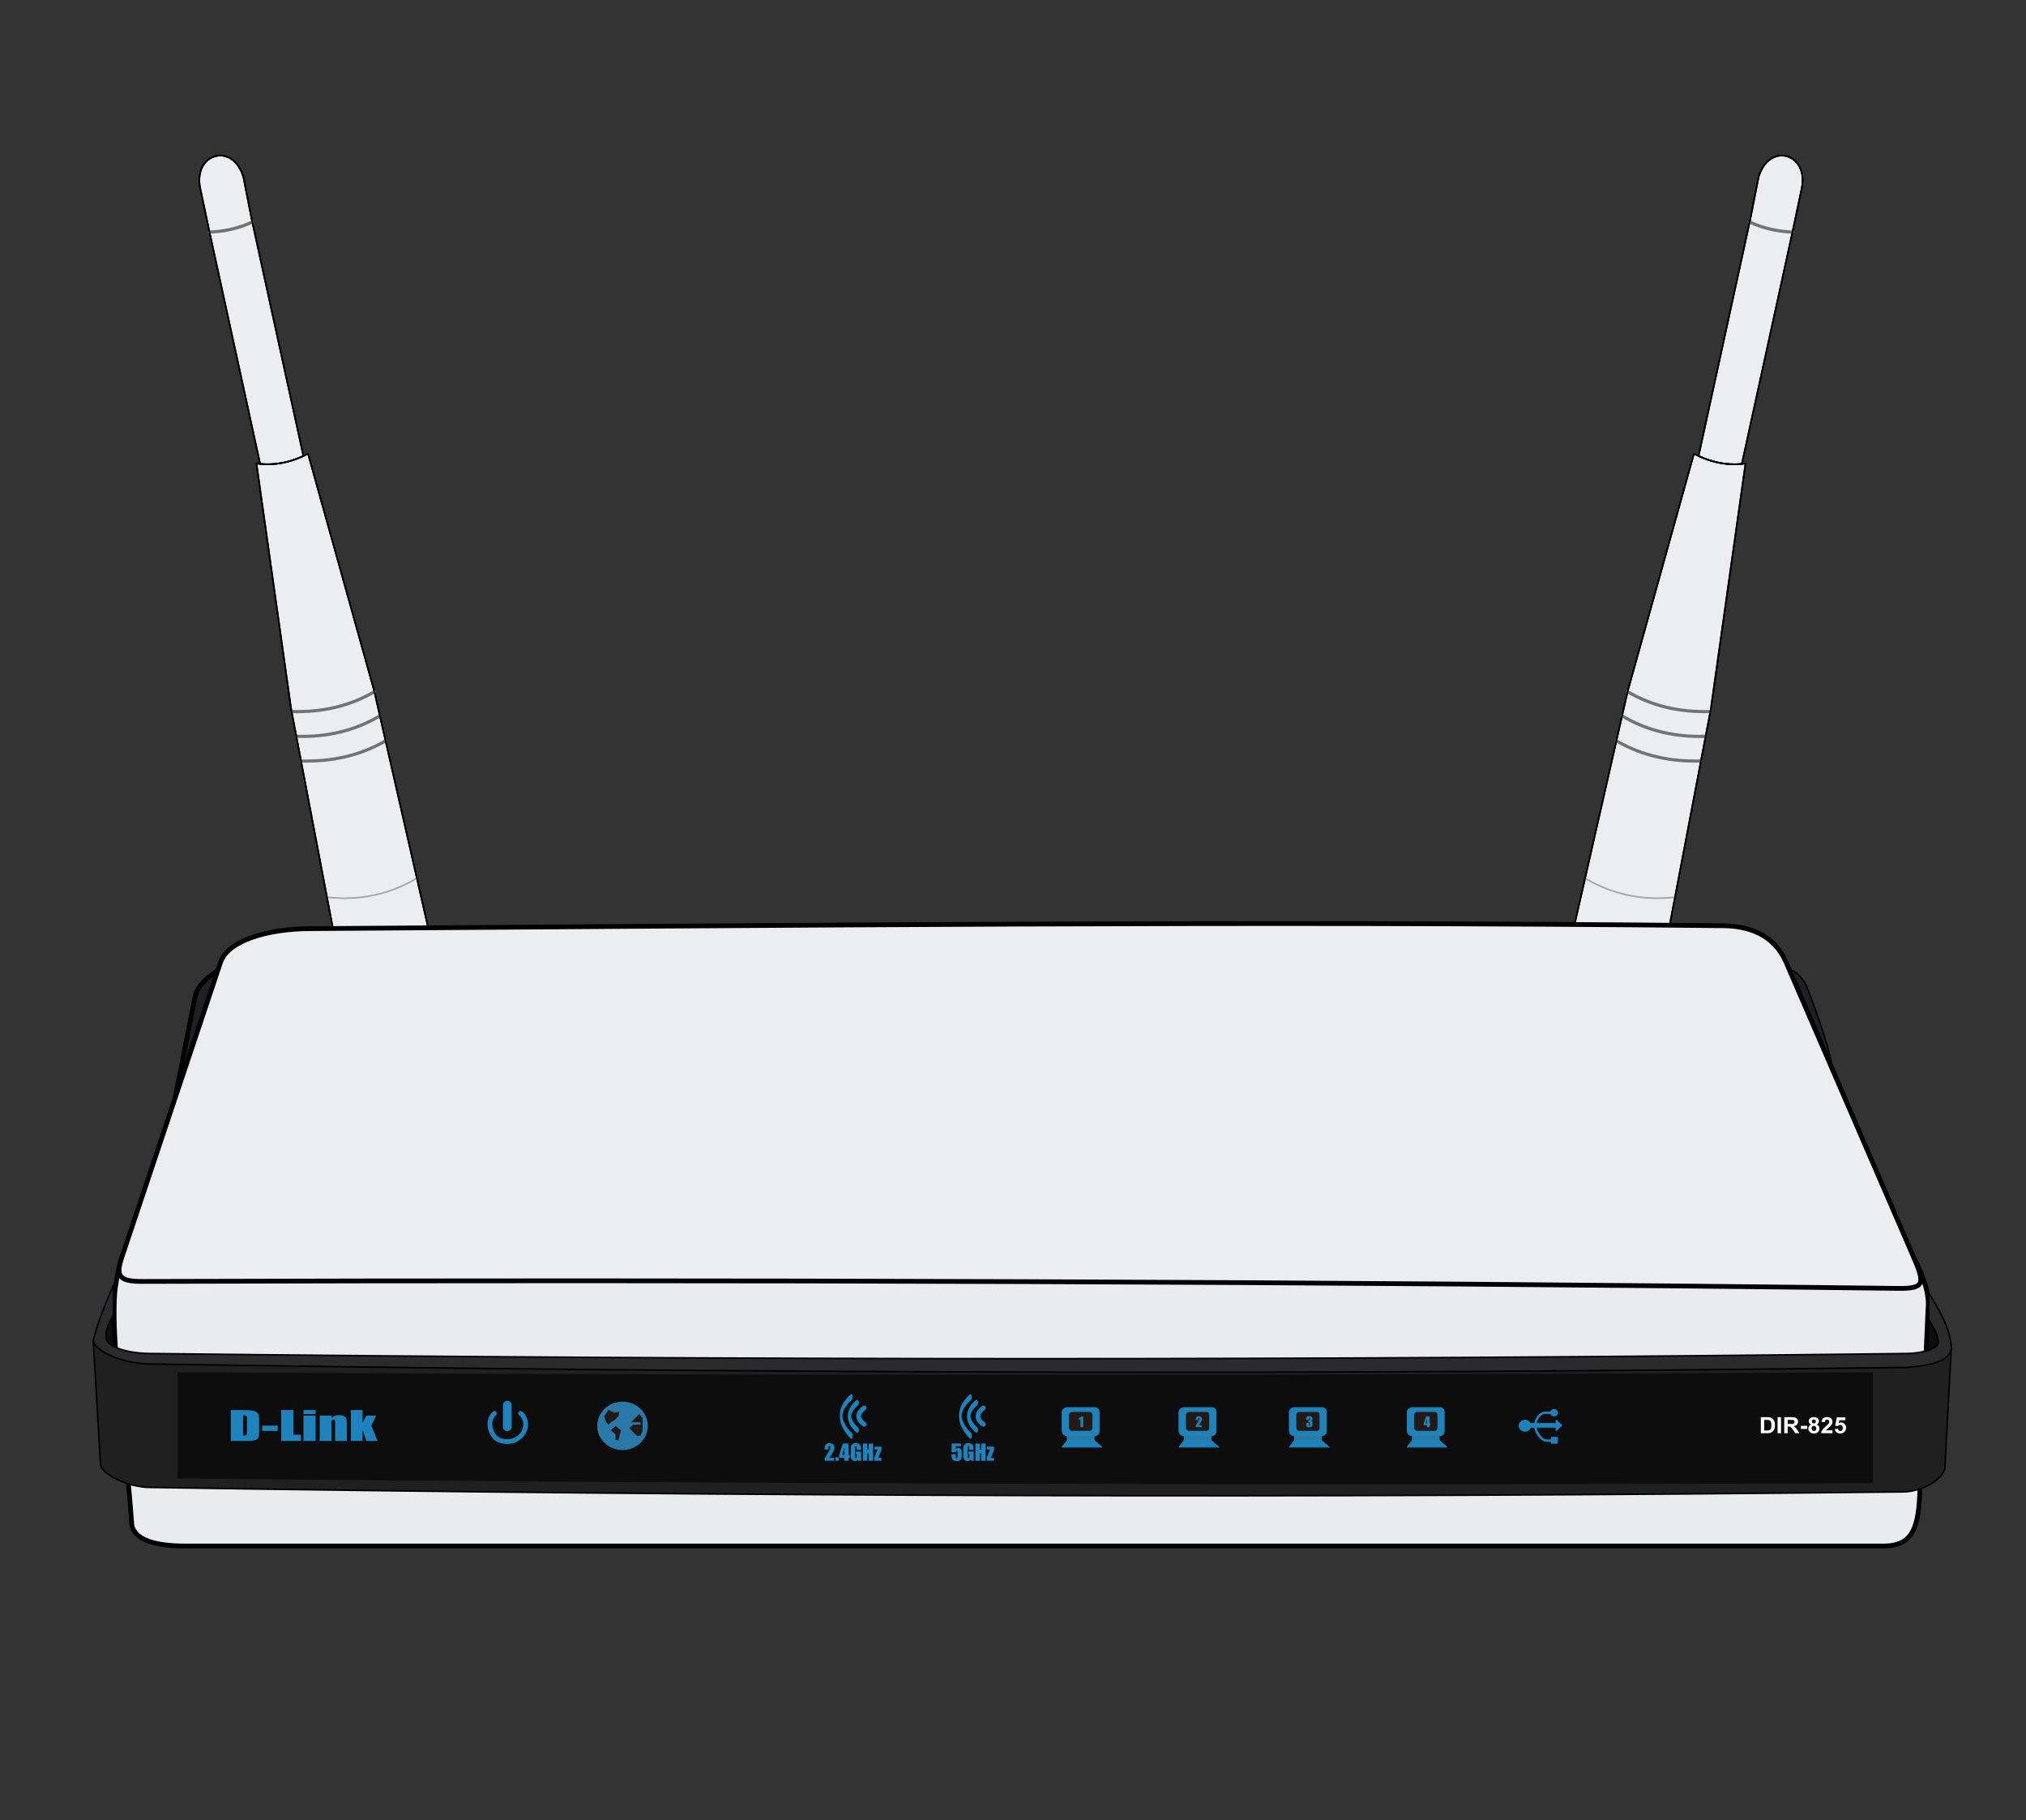 <?xml version="1.0" encoding="UTF-8"?>
<!DOCTYPE svg  PUBLIC '-//W3C//DTD SVG 1.1//EN'  'http://www.w3.org/Graphics/SVG/1.1/DTD/svg11.dtd'>
<svg clip-rule="evenodd" fill-rule="evenodd" stroke-linecap="round" stroke-linejoin="round" stroke-miterlimit="1.414" version="1.1" viewBox="0 0 1280 1150" xmlns="http://www.w3.org/2000/svg"><rect x="0" y="0" width="1280" height="1150" fill="#333333" stroke="none"/><g id="dir825" transform="translate(-37.741 12.238)"><g id="Antenne-links"><path d="m169.87 133.35-5.622-26.583c-4.654-22.001 20.63-29.734 27.302-6.985l5.129 26.108 33.797 154.72-10.544 13.583-16.755-8.256-33.307-152.59z" fill="#ecedf1" stroke="#000" stroke-width="1px"/><path d="m199.76 280.61c10.618 1.489 21.468-0.344 32.6-6.186l41.795 149.85 34.957 153.44h-60.411l-27.056-142.13-21.885-154.97z" fill="#ecedf1" stroke="#000" stroke-width="1px"/><path d="m244.71 554.68c20.259 2.243 39.044-1.725 56.339-11.974" fill="none" stroke="#a6a6a6" stroke-linecap="butt" stroke-width="1px"/><g transform="matrix(1.009 0 0 1.026 -1.743 -2.051)"><path d="m170.36 132.97c9.181-0.296 18.072-2.224 26.608-6.119" fill="none" stroke="#737373" stroke-linecap="butt" stroke-width="1.96px"/></g><path d="m222.38 437.35c18.326 0.469 35.763-3.099 51.901-12.564" fill="none" stroke="#737373" stroke-linecap="butt" stroke-width="2px"/><g transform="matrix(1.008 0 0 1.025 1.117 4.739)"><path d="m222.38 437.35c18.326 0.469 35.763-3.099 51.901-12.564" fill="none" stroke="#737373" stroke-linecap="butt" stroke-width="1.97px"/></g><g transform="matrix(1.024 0 0 1.011 .4 26.439)"><path d="m222.38 437.35c18.326 0.469 35.763-3.099 51.901-12.564" fill="none" stroke="#737373" stroke-linecap="butt" stroke-width="1.97px"/></g><path d="m199.76 280.61c10.618 1.489 21.468-0.344 32.6-6.186l41.795 149.85 34.957 153.44h-60.411l-27.056-142.13-21.885-154.97z" fill="none" stroke="#000" stroke-width="1px"/><path d="m169.87 133.35-5.622-26.583c-4.654-22.001 20.63-29.734 27.302-6.985l5.129 26.108 32.756 149.98c-8.589 3.954-17.63 5.96-27.354 5.014l-32.211-147.53z" fill="none" stroke="#000" stroke-width="1px"/></g><g id="Antenne-links1" transform="matrix(-1 0 0 1 1340.3 0)"><path d="m169.87 133.35-5.622-26.583c-4.654-22.001 20.63-29.734 27.302-6.985l5.129 26.108 33.797 154.72-10.544 13.583-16.755-8.256-33.307-152.59z" fill="#ecedf1" stroke="#000" stroke-width="1px"/><path d="m199.76 280.61c10.618 1.489 21.468-0.344 32.6-6.186l41.795 149.85 34.957 153.44h-60.411l-27.056-142.13-21.885-154.97z" fill="#ecedf1" stroke="#000" stroke-width="1px"/><path d="m244.71 554.68c20.259 2.243 39.044-1.725 56.339-11.974" fill="none" stroke="#a6a6a6" stroke-linecap="butt" stroke-width="1px"/><g transform="matrix(1.009 0 0 1.026 -1.743 -2.051)"><path d="m170.36 132.97c9.181-0.296 18.072-2.224 26.608-6.119" fill="none" stroke="#737373" stroke-linecap="butt" stroke-width="1.96px"/></g><path d="m222.38 437.35c18.326 0.469 35.763-3.099 51.901-12.564" fill="none" stroke="#737373" stroke-linecap="butt" stroke-width="2px"/><g transform="matrix(1.008 0 0 1.025 1.117 4.739)"><path d="m222.38 437.35c18.326 0.469 35.763-3.099 51.901-12.564" fill="none" stroke="#737373" stroke-linecap="butt" stroke-width="1.97px"/></g><g transform="matrix(1.024 0 0 1.011 .4 26.439)"><path d="m222.38 437.35c18.326 0.469 35.763-3.099 51.901-12.564" fill="none" stroke="#737373" stroke-linecap="butt" stroke-width="1.97px"/></g><path d="m199.76 280.61c10.618 1.489 21.468-0.344 32.6-6.186l41.795 149.85 34.957 153.44h-60.411l-27.056-142.13-21.885-154.97z" fill="none" stroke="#000" stroke-width="1px"/><path d="m169.87 133.35-5.622-26.583c-4.654-22.001 20.63-29.734 27.302-6.985l5.129 26.108 32.756 149.98c-8.589 3.954-17.63 5.96-27.354 5.014l-32.211-147.53z" fill="none" stroke="#000" stroke-width="1px"/></g><path d="m176.2 600.5-28.322 83.491 13.103-66.51c1.948-9.577 15.219-16.981 15.219-16.981z" fill="#1f1f24" stroke="#000" stroke-width="3px"/><path d="m110.39 815.88 1.333 26.065-11.665-6.355 6.574-18.588 3.758-1.122z" fill="#0d0d0d" stroke="#000" stroke-width="1px"/><g transform="matrix(-1.059 0 0 1.135 1371.6 -109.78)"><path d="m110.39 815.88 1.333 26.065-11.665-6.355 6.574-18.588 3.758-1.122z" fill="#0d0d0d" stroke="#000" stroke-width=".91px"/></g><path d="m1168.1 600.22c5.02 1.6 9.35 6.044 12.03 13.191 13.84 36.923 14.96 45.385 15.43 52.408-12.82-21.401-23.83-43.031-27.46-65.599" fill="#1f1f24" stroke="#000" stroke-width="1px"/><g id="Hülle-weis" stroke="#000" stroke-width="3px"><path d="m121 950.99c-2.414-34.727-8.088-80.509-10.398-113-1.221-17.17-0.788-31.579 0-36.612 0.997-6.374 2.027-12.747 4.067-19.068h1132.2c6.51 12.454 9.88 23.406 8.99 32.302l-5.31 118.2c-1.04 23.087-6.32 31.789-23.01 31.789h-1072.2c-19.851-2e-3 -32.637-3.828-34.412-13.612z" fill="#e9ebee"/><path d="m233.3 574.52c-26.463 0.178-51.615 7.463-56.26 21.346l-62.369 186.44c-4.215 12.598-0.935 15.16 13.455 15.118 368.76-1.091 739.75-0.071 1108.6 4.396 16.86 0.204 17.33-2.774 10.09-19.514l-80.61-186.44c-7.66-17.721-23.58-23.017-39.98-23.189-298.07-3.139-594.75-0.168-892.92 1.843z" fill="#ecedf1"/></g><path d="m101.3 913.37c0.627 5.471 16.742 14.188 31.353 14.214 368 5.804 738.34 6.933 1107.3 2.816 13.67-0.152 26.32-9.248 26.56-15.359l4-75.709-26.25 8.278c-367.05 4.445-732.68 3.69-1097.5 0-25.811-0.843-42.467-4.632-45.499-12.807h-4.609l4.609 78.567" fill="#212020" stroke="#000" stroke-width="1px"/><path d="m1256.2 804.51c6.79 11.301 13.75 22.71 14.36 34.823-0.67 9.122-14.62 11.337-28.29 12.418-369.92 4.909-739.72 3.683-1109.4-2.165-22.605-0.357-37.209-10.825-36.114-15.197 3.066-12.244 7.587-22.826 12.63-34.602v18.992c-2.267 3.993-5.299 9.022-4.643 14.613 0.414 3.535 8.735 9.363 28.127 9.586 369.79 4.258 739.6 4.439 1109.4 0 10.54-0.126 20.41-3.279 20.06-7.264-0.63-7.345-4.38-10.509-6.13-14.692v-16.512z" fill="#2b2a2d" stroke="#000" stroke-width="1px"/><g id="Panel"><path d="m1221 854.78v70.137c-356.98 1.352-713.99 0.564-1071-2.998v-67.139c356.98 2.209 713.99 2.083 1071 0z" fill="#0d0d0d"/><g transform="translate(1.043 .247)" fill="#1e83bc" fill-rule="nonzero"><path d="m563.7 908.63v1.856h-5.979v-1.553c1.771-2.896 2.824-4.689 3.158-5.377s0.501-1.225 0.501-1.61c0-0.296-0.051-0.517-0.152-0.663-0.1-0.145-0.254-0.218-0.46-0.218s-0.36 0.08-0.461 0.242c-0.101 0.161-0.151 0.482-0.151 0.961v1.036h-2.435v-0.397c0-0.609 0.032-1.09 0.095-1.442 0.062-0.352 0.217-0.698 0.464-1.039 0.246-0.341 0.567-0.599 0.961-0.774 0.395-0.174 0.868-0.262 1.419-0.262 1.081 0 1.898 0.268 2.451 0.804 0.554 0.536 0.831 1.214 0.831 2.034 0 0.623-0.156 1.282-0.467 1.977-0.312 0.695-1.23 2.17-2.754 4.425h2.979z"/><rect x="564.52" y="908.27" width="2.051" height="2.219"/><path d="m572.84 899.6v7.115h0.773v1.856h-0.773v1.916h-2.717v-1.916h-3.228v-1.856l2.347-7.115h3.598zm-2.717 7.115v-4.634l-1.197 4.634h1.197z"/><path d="m580.76 903.61h-2.831v-0.989c0-0.623-0.027-1.013-0.08-1.17-0.054-0.157-0.182-0.235-0.384-0.235-0.175 0-0.293 0.067-0.356 0.201-0.063 0.135-0.094 0.48-0.094 1.036v5.225c0 0.489 0.031 0.811 0.094 0.965 0.063 0.155 0.188 0.232 0.376 0.232 0.207 0 0.347-0.087 0.421-0.262s0.111-0.515 0.111-1.022v-1.291h-0.572v-1.655h3.315v5.844h-1.782l-0.262-0.78c-0.193 0.337-0.436 0.589-0.73 0.757-0.293 0.168-0.64 0.252-1.039 0.252-0.475 0-0.92-0.115-1.335-0.346-0.414-0.231-0.729-0.517-0.944-0.858-0.216-0.34-0.35-0.698-0.404-1.072-0.054-0.375-0.081-0.936-0.081-1.685v-3.235c0-1.04 0.056-1.795 0.169-2.266 0.112-0.471 0.433-0.902 0.965-1.295 0.531-0.392 1.218-0.588 2.061-0.588 0.829 0 1.517 0.17 2.064 0.511s0.904 0.745 1.07 1.214c0.165 0.468 0.248 1.149 0.248 2.041v0.471z"/><path d="m588.36 899.6v10.887h-2.831v-4.573h-0.847v4.573h-2.831v-10.887h2.831v3.893h0.847v-3.893h2.831z"/><path d="m593.65 901.56v1.977l-2.004 5.159h2.004v1.788h-4.633v-1.869l2.051-5.266h-1.843v-1.789h4.425z"/></g><g id="wifi-24"><path d="m583.7 877.35c-4.362 3.501-4.643 6.954 0 10.348" fill="none" stroke="#1e83bc" stroke-width="3px"/><g transform="matrix(1 0 0 1.655 -4.423 -577.94)"><path d="m583.7 877.35c-7.035 3.786-5.715 7.172 0 10.348" fill="none" stroke="#1e83bc" stroke-width="2.19px"/></g><g transform="matrix(1 0 0 2.361 -8.129 -1200.9)"><path d="m583.7 877.35c-9.015 3.408-8.081 6.862 0 10.348" fill="none" stroke="#1e83bc" stroke-width="1.65px"/></g></g><g transform="translate(81.084 .247)" fill="#1e83bc" fill-rule="nonzero"><path d="m563.78 899.6v1.741h-3.369v1.85c0.421-0.498 0.964-0.747 1.627-0.747 0.749 0 1.315 0.21 1.698 0.629s0.575 1.225 0.575 2.418v1.553c0 0.771-0.037 1.337-0.111 1.698s-0.232 0.695-0.474 1.002-0.579 0.543-1.012 0.706c-0.433 0.164-0.961 0.246-1.584 0.246-0.699 0-1.316-0.122-1.849-0.367-0.534-0.244-0.913-0.608-1.137-1.092-0.224-0.485-0.336-1.233-0.336-2.247v-0.591h2.717v0.679c0 0.704 0.025 1.204 0.074 1.499 0.049 0.296 0.22 0.444 0.511 0.444 0.135 0 0.243-0.042 0.326-0.127 0.083-0.086 0.128-0.178 0.135-0.276 6e-3 -0.099 0.014-0.527 0.023-1.285v-2.158c0-0.408-0.042-0.686-0.128-0.834-0.085-0.148-0.226-0.222-0.423-0.222-0.126 0-0.231 0.038-0.316 0.114s-0.14 0.158-0.165 0.246c-0.025 0.087-0.037 0.29-0.037 0.608h-2.69l0.114-5.487h5.831z"/><path d="m571.81 903.61h-2.831v-0.989c0-0.623-0.027-1.013-0.081-1.17s-0.181-0.235-0.383-0.235c-0.175 0-0.294 0.067-0.356 0.201-0.063 0.135-0.095 0.48-0.095 1.036v5.225c0 0.489 0.032 0.811 0.095 0.965 0.062 0.155 0.188 0.232 0.376 0.232 0.206 0 0.346-0.087 0.42-0.262s0.111-0.515 0.111-1.022v-1.291h-0.571v-1.655h3.315v5.844h-1.782l-0.262-0.78c-0.193 0.337-0.436 0.589-0.73 0.757s-0.64 0.252-1.039 0.252c-0.475 0-0.92-0.115-1.335-0.346-0.414-0.231-0.729-0.517-0.945-0.858-0.215-0.34-0.349-0.698-0.403-1.072-0.054-0.375-0.081-0.936-0.081-1.685v-3.235c0-1.04 0.056-1.795 0.168-2.266s0.434-0.902 0.965-1.295c0.532-0.392 1.219-0.588 2.062-0.588 0.829 0 1.517 0.17 2.064 0.511s0.903 0.745 1.069 1.214c0.166 0.468 0.249 1.149 0.249 2.041v0.471z"/><path d="m579.42 899.6v10.887h-2.831v-4.573h-0.847v4.573h-2.832v-10.887h2.832v3.893h0.847v-3.893h2.831z"/><path d="m584.7 901.56v1.977l-2.004 5.159h2.004v1.788h-4.634v-1.869l2.052-5.266h-1.843v-1.789h4.425z"/></g><g id="lan1"><path d="m708.78 902.09h25.05l-4.95-4.355v-2.787c1.956 0 3.267-1.04 3.267-2.964v-11.97c0-2.112-1.299-2.879-3.267-2.879h-16.747c-1.897 0-3.353 1.535-3.353 2.879v11.97c0 1.668 1.57 2.964 3.353 2.964v2.787l-3.353 4.355z" fill="#2082b9" stroke="#1e83bc" stroke-width=".55px"/><path d="m711.86 895.21 17.297 3e-3v2.395l-17.297 0.03v-2.428z" fill="#297aa8"/><g transform="matrix(.65 0 0 .702 252.21 263.86)"><path d="m712.14 894.94h16.747c1.956 0 3.267-1.04 3.267-2.964v-11.97c0-2.112-1.299-2.879-3.267-2.879h-16.747c-1.897 0-3.353 1.535-3.353 2.879v11.97c0 1.668 1.57 2.964 3.353 2.964z" fill="#221816" stroke="#1e83bc" stroke-width=".81px"/></g><g transform="translate(1.204 .095)"><path d="m720.88 882.58v6.801h-1.697v-3.646c0-0.527-0.013-0.843-0.038-0.949-0.025-0.107-0.094-0.187-0.208-0.242-0.113-0.055-0.366-0.082-0.758-0.082h-0.168v-0.794c0.82-0.176 1.444-0.539 1.869-1.088h1z" fill="#1e83bc" fill-rule="nonzero"/></g></g><g id="lan2" transform="translate(73.845)"><path d="m708.78 902.09h25.05l-4.95-4.355v-2.787c1.956 0 3.267-1.04 3.267-2.964v-11.97c0-2.112-1.299-2.879-3.267-2.879h-16.747c-1.897 0-3.353 1.535-3.353 2.879v11.97c0 1.668 1.57 2.964 3.353 2.964v2.787l-3.353 4.355z" fill="#2082b9" stroke="#1e83bc" stroke-width=".55px"/><path d="m711.86 895.21 17.297 3e-3v2.395l-17.297 0.03v-2.428z" fill="#297aa8"/><g transform="matrix(.65 0 0 .702 252.21 263.86)"><path d="m712.14 894.94h16.747c1.956 0 3.267-1.04 3.267-2.964v-11.97c0-2.112-1.299-2.879-3.267-2.879h-16.747c-1.897 0-3.353 1.535-3.353 2.879v11.97c0 1.668 1.57 2.964 3.353 2.964z" fill="#221816" stroke="#1e83bc" stroke-width=".81px"/></g><g transform="translate(1.204 .095)"><path d="m721.92 888.22v1.159h-3.735v-0.97c1.107-1.809 1.764-2.929 1.973-3.359 0.208-0.43 0.313-0.765 0.313-1.006 0-0.185-0.032-0.323-0.095-0.414s-0.159-0.136-0.288-0.136-0.224 0.05-0.287 0.151-0.095 0.301-0.095 0.601v0.647h-1.521v-0.248c0-0.381 0.02-0.681 0.059-0.901s0.136-0.436 0.29-0.649 0.354-0.374 0.601-0.483c0.246-0.11 0.542-0.164 0.886-0.164 0.675 0 1.185 0.167 1.531 0.502 0.346 0.334 0.519 0.758 0.519 1.271 0 0.389-0.097 0.801-0.292 1.235-0.194 0.434-0.768 1.355-1.72 2.764h1.861z" fill="#1e83bc" fill-rule="nonzero"/></g></g><g id="lan3" transform="translate(143.55)"><path d="m708.78 902.09h25.05l-4.95-4.355v-2.787c1.956 0 3.267-1.04 3.267-2.964v-11.97c0-2.112-1.299-2.879-3.267-2.879h-16.747c-1.897 0-3.353 1.535-3.353 2.879v11.97c0 1.668 1.57 2.964 3.353 2.964v2.787l-3.353 4.355z" fill="#2082b9" stroke="#1e83bc" stroke-width=".55px"/><path d="m711.86 895.21 17.297 3e-3v2.395l-17.297 0.03v-2.428z" fill="#297aa8"/><g transform="matrix(.65 0 0 .702 252.21 263.86)"><path d="m712.14 894.94h16.747c1.956 0 3.267-1.04 3.267-2.964v-11.97c0-2.112-1.299-2.879-3.267-2.879h-16.747c-1.897 0-3.353 1.535-3.353 2.879v11.97c0 1.668 1.57 2.964 3.353 2.964z" fill="#221816" stroke="#1e83bc" stroke-width=".81px"/></g><g transform="translate(1.204 .095)"><path d="m721.45 885.53c0.258 0.087 0.45 0.229 0.576 0.426 0.126 0.198 0.189 0.661 0.189 1.389 0 0.54-0.062 0.96-0.185 1.258s-0.336 0.525-0.638 0.681c-0.303 0.155-0.691 0.233-1.164 0.233-0.538 0-0.96-0.091-1.267-0.271-0.306-0.181-0.508-0.402-0.605-0.664-0.096-0.262-0.144-0.716-0.144-1.363v-0.538h1.697v1.105c0 0.294 0.017 0.481 0.052 0.561s0.113 0.119 0.233 0.119c0.132 0 0.219-0.05 0.261-0.151s0.063-0.364 0.063-0.79v-0.47c0-0.26-0.03-0.451-0.088-0.571-0.059-0.121-0.146-0.2-0.261-0.238-0.115-0.037-0.337-0.059-0.668-0.065v-0.987c0.403 0 0.653-0.015 0.748-0.046s0.164-0.098 0.206-0.202c0.042-0.103 0.063-0.266 0.063-0.487v-0.378c0-0.238-0.025-0.395-0.074-0.471-0.049-0.075-0.125-0.113-0.229-0.113-0.117 0-0.198 0.04-0.241 0.12-0.044 0.079-0.065 0.25-0.065 0.51v0.559h-1.697v-0.58c0-0.65 0.148-1.089 0.445-1.317s0.769-0.342 1.416-0.342c0.809 0 1.358 0.158 1.646 0.474 0.289 0.317 0.433 0.756 0.433 1.319 0 0.381-0.052 0.656-0.155 0.826-0.104 0.169-0.286 0.324-0.547 0.464z" fill="#1e83bc" fill-rule="nonzero"/></g></g><g id="lan4" transform="translate(218.04)"><path d="m708.78 902.09h25.05l-4.95-4.355v-2.787c1.956 0 3.267-1.04 3.267-2.964v-11.97c0-2.112-1.299-2.879-3.267-2.879h-16.747c-1.897 0-3.353 1.535-3.353 2.879v11.97c0 1.668 1.57 2.964 3.353 2.964v2.787l-3.353 4.355z" fill="#2082b9" stroke="#1e83bc" stroke-width=".55px"/><path d="m711.86 895.21 17.297 3e-3v2.395l-17.297 0.03v-2.428z" fill="#297aa8"/><g transform="matrix(.65 0 0 .702 252.21 263.86)"><path d="m712.14 894.94h16.747c1.956 0 3.267-1.04 3.267-2.964v-11.97c0-2.112-1.299-2.879-3.267-2.879h-16.747c-1.897 0-3.353 1.535-3.353 2.879v11.97c0 1.668 1.57 2.964 3.353 2.964z" fill="#221816" stroke="#1e83bc" stroke-width=".81px"/></g><g transform="translate(1.204 .095)"><path d="m721.72 882.58v4.445h0.484v1.159h-0.484v1.197h-1.697v-1.197h-2.016v-1.159l1.466-4.445h2.247zm-1.697 4.445v-2.895l-0.747 2.895h0.747z" fill="#1e83bc" fill-rule="nonzero"/></g></g><g id="wifi-5" transform="translate(75.304)"><path d="m583.7 877.35c-4.362 3.501-4.643 6.954 0 10.348" fill="none" stroke="#1e83bc" stroke-width="3px"/><g transform="matrix(1 0 0 1.655 -4.423 -577.94)"><path d="m583.7 877.35c-7.035 3.786-5.715 7.172 0 10.348" fill="none" stroke="#1e83bc" stroke-width="2.19px"/></g><g transform="matrix(1 0 0 2.361 -8.129 -1200.9)"><path d="m583.7 877.35c-9.015 3.408-8.081 6.862 0 10.348" fill="none" stroke="#1e83bc" stroke-width="1.65px"/></g></g><g id="Globe"><g transform="matrix(.909 0 0 1 39.854 0)"><ellipse cx="430.36" cy="888.68" rx="17.566" ry="15.305" fill="#297aa8"/></g><path d="m436.47 886.42h5.937v1.516h-4.761l-2.33 2.251 4.747 4.699h2.344l1.321-3.159v-7.896l-2.15-2.702-5.108 5.291z" fill="#221815"/><path d="m422.18 888.05 1.711-1.965 1.866-0.821 2.721-2.674 0.595-2.811-3.316 0.527-3.577-1.764-2.67 4.048 1.045 3.495 1.625 1.965z" fill="#221815"/><path d="m426.64 888.72 3.366 2.798-1.558 6.43-1.808-0.588v-3.341l-3.035-2.501 3.035-2.798z" fill="#221815"/></g><g id="Power" fill="none" stroke="#1e83bc"><path d="m350.11 880.78c-5.564 4.804-2.185 15.455 3.582 17.129 2.933 0.851 5.837 1.06 8.683 0 7.882-2.935 9.889-12.38 4.313-17.129" stroke-width="3px"/><path d="m358.25 875.58v13.69" stroke-width="5.5px"/></g><g id="USB"><ellipse cx="1001.2" cy="888.58" rx="3.679" ry="3.487" fill="#1e83bc" stroke="#1e83bc" stroke-width=".5px"/><g transform="matrix(1.059 0 0 2.287 -59.758 -1145.2)"><path d="m1004.1 889.67v-0.98h16.23v-0.981l3.53 1.471-3.53 1.471v-0.981h-16.23z" fill="#1e83bc" stroke="#1e83bc" stroke-width=".28px"/></g><g transform="translate(-.426)"><ellipse cx="1020" cy="880.37" rx="2.168" ry="2.058" fill="#1e83bc" stroke="#1e83bc" stroke-width=".5px"/></g><g transform="matrix(.827 0 0 .827 175.88 155.16)"><rect x="1018.2" y="895.71" width="4.584" height="4.584" fill="#1e83bc" stroke="#1e83bc" stroke-width=".6px"/></g><path d="m1019.6 880.41h-5.89c-2.89 0-6 4.29-5.97 7.739" fill="none" stroke="#1e83bc" stroke-width="1.5px"/><path d="m1007.8 889.5c0.13 2.565 3.39 8.487 7.14 8.487h5.62" fill="none" stroke="#1e83bc" stroke-width="1.5px"/></g><g transform="matrix(1.05 0 0 1 -57.081 -.725)" fill="#fff" fill-rule="nonzero"><path d="m1149.8 883.9h3.75c0.84 0 1.49 0.065 1.93 0.194 0.59 0.175 1.1 0.487 1.53 0.934 0.42 0.448 0.75 0.996 0.97 1.644s0.33 1.447 0.33 2.398c0 0.835-0.1 1.555-0.31 2.159-0.26 0.739-0.62 1.336-1.09 1.793-0.35 0.346-0.83 0.616-1.44 0.81-0.45 0.143-1.05 0.214-1.81 0.214h-3.86v-10.146zm2.05 1.716v6.721h1.53c0.57 0 0.99-0.033 1.24-0.097 0.33-0.083 0.61-0.224 0.83-0.422 0.22-0.199 0.4-0.525 0.53-0.98 0.14-0.454 0.21-1.074 0.21-1.858s-0.07-1.387-0.21-1.806c-0.13-0.42-0.33-0.748-0.58-0.983-0.25-0.236-0.56-0.395-0.95-0.478-0.28-0.064-0.84-0.097-1.68-0.097h-0.92z"/><rect x="1159.9" y="883.9" width="2.049" height="10.146"/><path d="m1163.9 894.05v-10.146h4.31c1.09 0 1.88 0.091 2.37 0.273 0.49 0.183 0.88 0.507 1.18 0.973 0.29 0.466 0.44 0.999 0.44 1.598 0 0.762-0.22 1.39-0.67 1.886s-1.12 0.809-2.01 0.938c0.45 0.259 0.81 0.542 1.1 0.852 0.29 0.309 0.68 0.858 1.17 1.647l1.23 1.979h-2.45l-1.48-2.208c-0.52-0.789-0.88-1.286-1.08-1.491-0.19-0.205-0.4-0.346-0.61-0.422-0.22-0.076-0.56-0.115-1.03-0.115h-0.42v4.236h-2.05zm2.05-5.855h1.52c0.98 0 1.59-0.042 1.84-0.125 0.24-0.083 0.43-0.226 0.57-0.429s0.21-0.457 0.21-0.761c0-0.341-0.09-0.617-0.27-0.827-0.19-0.21-0.44-0.343-0.78-0.398-0.16-0.023-0.66-0.035-1.49-0.035h-1.6v2.575z"/><rect x="1173.9" y="889.4" width="3.82" height="1.945"/><path d="m1180.1 888.57c-0.5-0.213-0.87-0.504-1.1-0.876-0.22-0.371-0.34-0.779-0.34-1.221 0-0.757 0.26-1.382 0.79-1.876s1.28-0.741 2.26-0.741c0.96 0 1.71 0.247 2.24 0.741 0.54 0.494 0.8 1.119 0.8 1.876 0 0.47-0.12 0.889-0.37 1.256-0.24 0.367-0.58 0.647-1.03 0.841 0.57 0.226 0.99 0.556 1.29 0.989 0.29 0.434 0.44 0.935 0.44 1.502 0 0.937-0.3 1.698-0.9 2.284s-1.39 0.879-2.38 0.879c-0.93 0-1.7-0.242-2.31-0.727-0.72-0.572-1.09-1.356-1.09-2.353 0-0.549 0.14-1.053 0.41-1.512 0.28-0.459 0.7-0.813 1.29-1.062zm0.4-1.959c0 0.388 0.11 0.69 0.33 0.907 0.22 0.216 0.51 0.325 0.88 0.325s0.66-0.11 0.88-0.329 0.33-0.522 0.33-0.91c0-0.364-0.11-0.656-0.33-0.875-0.21-0.22-0.5-0.329-0.86-0.329-0.38 0-0.67 0.111-0.9 0.332-0.22 0.221-0.33 0.514-0.33 0.879zm-0.18 4.346c0 0.536 0.14 0.953 0.41 1.253 0.28 0.3 0.62 0.45 1.03 0.45 0.4 0 0.74-0.144 1-0.433 0.26-0.288 0.39-0.704 0.39-1.249 0-0.475-0.13-0.857-0.4-1.145-0.27-0.289-0.61-0.433-1.02-0.433-0.47 0-0.83 0.164-1.06 0.492-0.23 0.327-0.35 0.682-0.35 1.065z"/><path d="m1192.9 892.24v1.806h-6.81c0.07-0.683 0.29-1.33 0.66-1.941 0.37-0.612 1.1-1.422 2.19-2.433 0.87-0.817 1.41-1.37 1.61-1.661 0.27-0.401 0.4-0.798 0.4-1.19 0-0.434-0.11-0.767-0.35-1-0.23-0.233-0.55-0.35-0.96-0.35s-0.73 0.122-0.97 0.367c-0.24 0.244-0.38 0.65-0.42 1.218l-1.93-0.194c0.11-1.07 0.47-1.839 1.08-2.305s1.37-0.699 2.28-0.699c1.01 0 1.79 0.27 2.37 0.81 0.57 0.54 0.85 1.211 0.85 2.014 0 0.457-0.08 0.892-0.24 1.305-0.17 0.413-0.43 0.845-0.78 1.297-0.24 0.3-0.66 0.732-1.27 1.295-0.62 0.563-1.01 0.936-1.17 1.121-0.16 0.184-0.3 0.364-0.4 0.54h3.86z"/><path d="m1194.3 891.44 1.93-0.201c0.06 0.439 0.22 0.786 0.49 1.042 0.28 0.256 0.59 0.384 0.95 0.384 0.4 0 0.75-0.165 1.03-0.495s0.42-0.827 0.42-1.491c0-0.623-0.14-1.09-0.42-1.402-0.28-0.311-0.64-0.467-1.09-0.467-0.56 0-1.06 0.247-1.5 0.74l-1.58-0.228 1-5.281h5.14v1.821h-3.67l-0.3 1.723c0.43-0.217 0.87-0.325 1.33-0.325 0.86 0 1.59 0.313 2.19 0.941 0.6 0.627 0.9 1.442 0.9 2.443 0 0.835-0.24 1.58-0.73 2.235-0.66 0.896-1.57 1.343-2.74 1.343-0.94 0-1.7-0.251-2.29-0.754-0.6-0.503-0.95-1.179-1.06-2.028z"/></g><g transform="matrix(1.05 0 0 .69 -9.102 278.44)" fill="#1e83bc" fill-rule="nonzero"><path d="m183.52 869.92h5.502c3.552 0 5.954 0.163 7.206 0.489s2.204 0.862 2.856 1.607c0.652 0.746 1.059 1.575 1.222 2.489 0.163 0.915 0.245 2.711 0.245 5.389v9.904c0 2.539-0.119 4.236-0.358 5.092s-0.655 1.526-1.249 2.009-1.328 0.821-2.201 1.013-2.189 0.288-3.948 0.288h-9.275v-28.28zm7.354 4.839v18.603c1.059 0 1.712-0.213 1.956-0.638 0.245-0.425 0.367-1.581 0.367-3.467v-10.987c0-1.281-0.041-2.102-0.122-2.463-0.082-0.361-0.268-0.626-0.559-0.795s-0.839-0.253-1.642-0.253z"/><rect x="202.45" y="884.17" width="9.275" height="4.874"/><path d="m221.18 869.92v22.621h4.472v5.659h-11.826v-28.28h7.354z"/><path d="m234.49 869.92v3.686h-7.267v-3.686h7.267zm0 5.101v23.179h-7.267v-23.179h7.267z"/><path d="m244.2 875.02-0.122 2.131c0.512-0.85 1.138-1.488 1.877-1.913 0.74-0.425 1.593-0.638 2.559-0.638 1.212 0 2.201 0.286 2.97 0.856 0.769 0.571 1.264 1.29 1.485 2.158 0.221 0.867 0.332 2.314 0.332 4.34v16.245h-7.057v-16.052c0-1.596-0.053-2.568-0.158-2.918-0.104-0.349-0.395-0.524-0.873-0.524-0.501 0-0.815 0.201-0.943 0.603s-0.192 1.476-0.192 3.223v15.668h-7.057v-23.179h7.179z"/><path d="m270.92 875.02-2.865 9.24 3.721 13.939h-6.795l-2.201-10.096v10.096h-7.057v-28.28h7.057v11.878l2.201-6.777h5.939z"/></g></g></g></svg>
